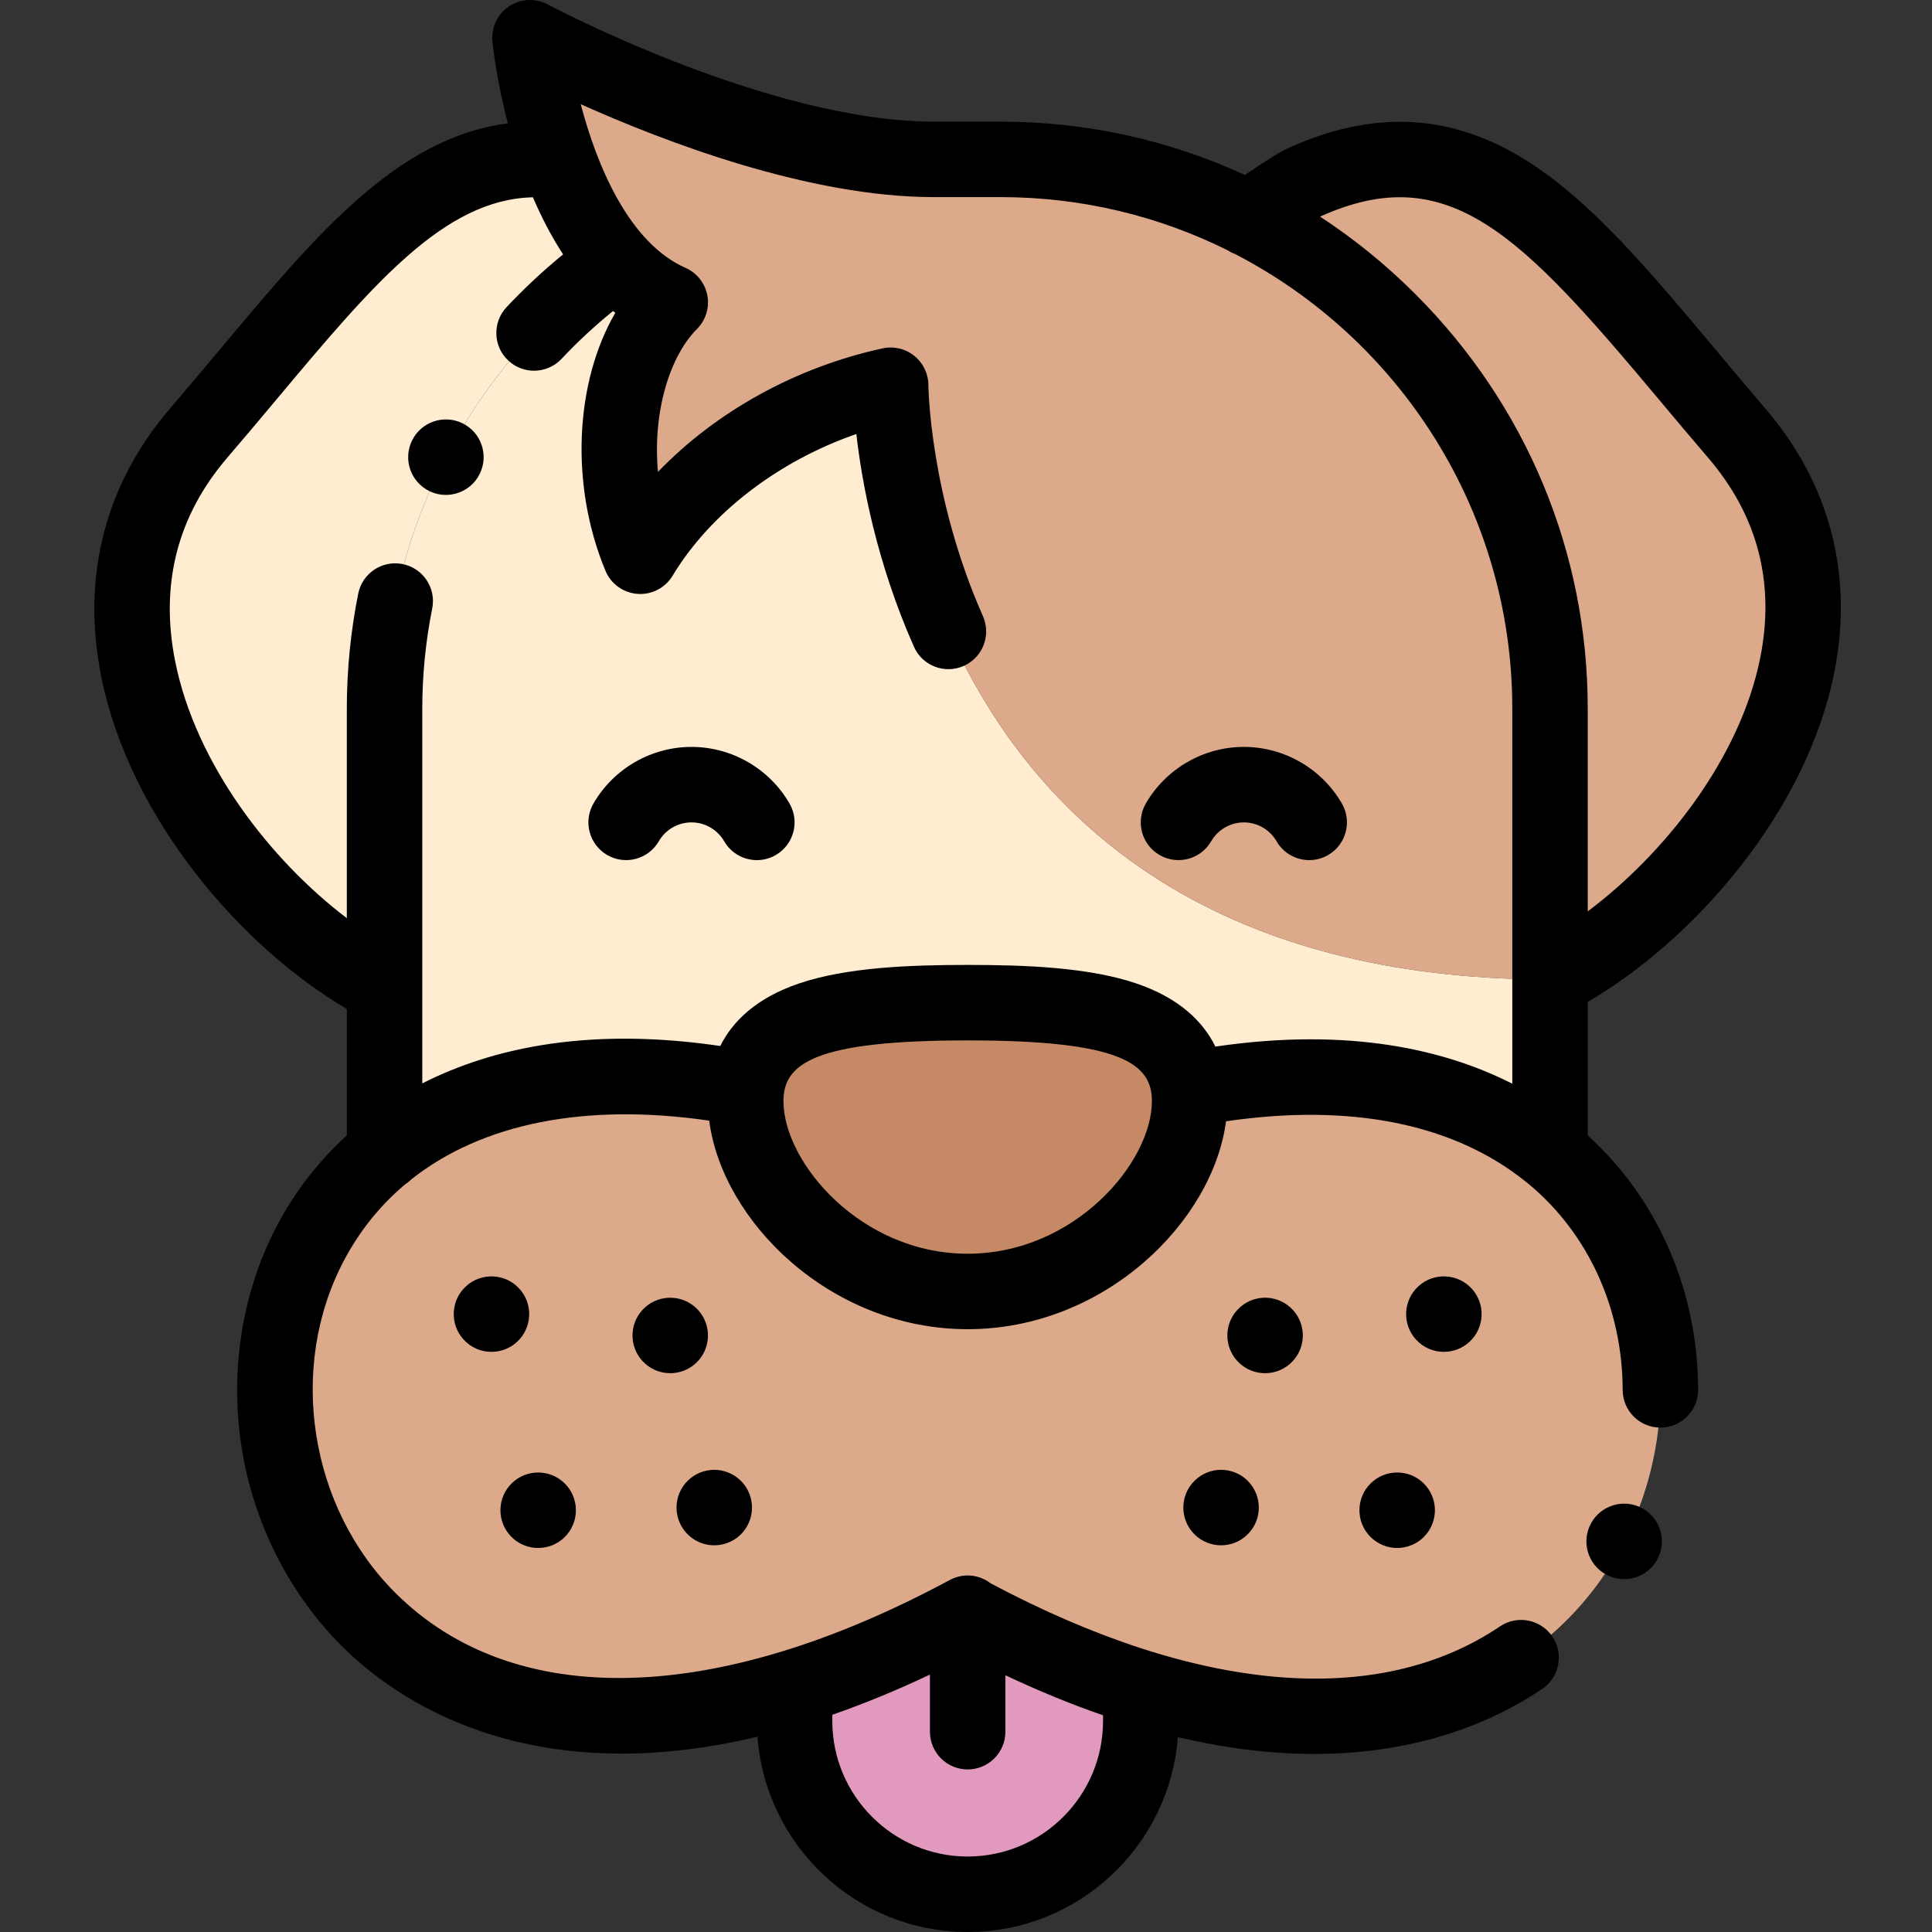 <svg height="512pt" viewBox="-25 0 512 512.001" width="512pt" xmlns="http://www.w3.org/2000/svg"><rect x="-25" y="0" width="512" height="512.001" fill="#333333" stroke="none"/><g fill-rule="evenodd"><path d="m76.906 187.805c0-48.699 24.242-92.012 61.25-118.473-6.797-7.586-11.633-17.312-15.043-26.688-36.211-4.547-59.789 30.562-95.461 72.121-45.449 52.957 6.254 125.016 49.254 146.68zm0 0" fill="#ffecd1"/><path d="m138.156 69.332c-37.008 26.461-61.25 69.773-61.25 118.477v117.656c20.613-16.793 52.383-25.293 95.91-16.965 2.449-19.992 27.762-22.785 58.625-22.785 30.953 0 56.324 2.809 58.648 22.957 43.367-8.293 75.059.121 95.676 16.797v-45.891c-174.277-.086-174.742-157.484-174.742-157.484-25.984 5.66-52.129 21.711-66.348 45.32-10.281-24.762-5.609-53.73 7.941-67.281-5.602-2.473-10.383-6.25-14.461-10.801zm0 0" fill="#ffecd1"/><path d="m211.023 102.094s.465 157.398 174.742 157.484v-71.773c0-56.539-32.664-105.816-80.059-129.895-19.719-10.016-41.984-15.672-65.508-15.672h-17.727c-46.961 0-107.023-32.238-107.023-32.238s1.516 15.75 7.664 32.648c3.41 9.371 8.25 19.098 15.043 26.684 4.078 4.551 8.859 8.328 14.465 10.801-13.551 13.551-18.223 42.52-7.945 67.281 14.219-23.609 40.363-39.66 66.348-45.32zm0 0" fill="#dca98a"/><path d="m305.707 57.914c47.391 24.074 80.059 73.355 80.059 129.895v71.77c43-21.664 94.918-91.855 49.465-144.812-41.738-48.629-66.918-88.441-115.16-66.195-1.715.789-7.383 4.555-14.363 9.344zm0 0" fill="#dca98a"/><path d="m290.09 288.672c-2.324-20.148-27.695-22.957-58.648-22.957-30.863 0-56.176 2.789-58.625 22.785-.129 1.051-.195 2.148-.195 3.297 0 22.988 26.336 50.453 58.82 50.453 32.488 0 58.824-27.465 58.824-50.453 0-1.086-.059-2.125-.176-3.125zm0 0" fill="#c58965"/><path d="m290.266 291.797c0 22.988-26.336 50.457-58.824 50.457-32.484 0-58.82-27.469-58.82-50.457 0-1.148.066-2.246.195-3.297-43.527-8.328-75.297.172-95.91 16.965-63.395 51.637-21.312 181.664 108.664 141.66 14.195-4.367 29.438-10.766 45.707-19.516l.164.086c16.332 8.797 31.629 15.223 45.875 19.605 130.117 40.047 172.148-90.312 108.449-141.832-20.617-16.676-52.309-25.09-95.676-16.797.117 1 .176 2.039.176 3.125zm0 0" fill="#dca98a"/><path d="m277.316 447.301c-14.242-4.383-29.543-10.809-45.875-19.605l-.16-.086c-16.27 8.75-31.516 15.145-45.711 19.516v8.965c0 25.25 20.645 45.91 45.875 45.91 25.23 0 45.871-20.66 45.871-45.91zm0 0" fill="#e199bd"/></g><path d="m461.094 178.246c5.168-25.84-1.152-50.043-18.273-69.992-4.508-5.25-8.836-10.418-13.02-15.418-17.691-21.117-32.973-39.352-50.133-50.207-20.031-12.668-40.898-13.695-63.785-3.141-1.242.574-3.285 1.68-10.984 6.875-20.066-9.246-42.023-14.125-64.699-14.125h-17.727c-43.848 0-101.719-30.738-102.293-31.047-3.254-1.746-7.199-1.559-10.27.484-3.07 2.043-4.77 5.609-4.414 9.281.09.953 1.02 9.984 4.094 21.738-11.832 1.492-23.203 6.742-34.938 16.059-13.836 10.988-26.691 26.332-41.578 44.102-4.184 4.992-8.508 10.152-13.008 15.398-17.219 20.059-23.531 44.59-18.258 70.949 7.609 38.043 37.547 72.051 65.098 88.176v33.523c-7.465 6.801-13.699 14.809-18.477 23.875-9.164 17.375-12.535 38.031-9.5 58.164 3.074 20.363 12.621 39.371 26.887 53.52 10.926 10.836 34.613 28.266 73.871 28.262 10.816 0 22.816-1.328 36.051-4.477 2.137 28.891 26.293 51.754 55.703 51.754 29.375 0 53.512-22.805 55.695-51.648 13.324 3.152 25.359 4.461 36.148 4.461 28.555 0 48.41-9.117 60.414-17.223 4.578-3.09 5.781-9.305 2.691-13.883s-9.305-5.785-13.883-2.691c-32.285 21.797-80.16 17.738-134.98-11.418-1.684-1.297-3.793-2.078-6.086-2.078-1.762 0-3.414.461-4.852 1.262-.016.008-.031.012-.047.02-61.863 33.27-115.312 34.531-146.645 3.457-22.926-22.738-28.723-59.812-13.777-88.152 4.168-7.91 9.621-14.656 16.199-20.207.613-.395 1.184-.852 1.695-1.367 18.746-14.809 46.082-20.34 78.941-15.543 3.391 26.633 32.105 55.262 68.484 55.262 36.305 0 64.977-28.508 68.465-55.094 33-4.844 60.305.617 79.379 15.957.133.113.27.219.406.324.094.078.191.148.289.227 15.871 13.102 25 33.031 25.043 54.684.012 5.52 4.484 9.984 10 9.98h.02c5.523-.008 9.992-4.496 9.98-10.02-.051-26.219-10.668-50.555-29.258-67.414v-35.379c27.766-16.172 57.855-49.906 65.328-87.27zm-193.777 277.844c0 19.801-16.094 35.91-35.875 35.91-19.777 0-35.871-16.109-35.871-35.91v-1.66c8.211-2.848 16.832-6.367 25.871-10.645v15.133c0 5.523 4.48 10 10 10 5.523 0 10-4.477 10-10v-14.961c9.047 4.273 17.672 7.777 25.875 10.613zm147.152-350.41c4.223 5.043 8.59 10.258 13.176 15.598 13.156 15.328 17.812 33.176 13.836 53.047-5.352 26.762-25.438 52.012-45.715 67.199v-53.719c0-41.391-16.227-80.414-45.688-109.875-7.789-7.793-16.254-14.645-25.246-20.527 34.148-15.43 53.258 4.859 89.637 48.277zm-183.027 226.574c-28.32 0-48.82-24.168-48.82-40.457 0-9.93 8.168-16.082 48.82-16.082 40.656 0 48.824 6.152 48.824 16.082 0 16.289-20.504 40.457-48.824 40.457zm65.648-54.895c-3.238-6.57-9.449-12.793-20.812-16.684-12.758-4.371-29.824-4.961-44.836-4.961-15.012 0-32.078.59-44.832 4.961-11.273 3.859-17.48 10.016-20.738 16.527-27.059-3.98-51.047-1.832-71.398 6.457-2.594 1.055-5.117 2.211-7.566 3.461v-99.312c0-8.918.887-17.852 2.633-26.555 1.086-5.414-2.422-10.684-7.836-11.77-5.414-1.09-10.688 2.422-11.773 7.836-2.004 9.996-3.023 20.254-3.023 30.488v55.516c-20.086-15.238-40.023-40.738-45.484-68.043-4.078-20.395.57-38.562 13.82-54 4.582-5.336 8.945-10.543 13.164-15.582 25.438-30.363 44.324-52.898 67.82-53.41 2.207 5.152 4.844 10.301 7.996 15.125-5.285 4.328-10.297 9.004-14.98 13.984-3.781 4.02-3.59 10.352.434 14.133 4.02 3.785 10.352 3.59 14.137-.434 4.254-4.523 8.824-8.766 13.648-12.672.195.16.395.32.594.477-10.664 18.34-12.102 45.492-2.613 68.348 1.445 3.484 4.73 5.859 8.492 6.137 3.762.281 7.363-1.578 9.309-4.812 10.039-16.664 28.098-30.426 48.695-37.551 1.465 12.852 5.289 33.844 15.258 56.363 2.234 5.051 8.145 7.332 13.191 5.098 5.051-2.238 7.332-8.145 5.098-13.195-14.113-31.883-14.457-60.949-14.461-61.223-.008-3.023-1.383-5.879-3.738-7.77-2.355-1.891-5.441-2.617-8.391-1.973-23.102 5.031-44.191 16.801-59.531 32.742-1.461-15.957 3.156-30.691 10.328-37.863 2.332-2.332 3.363-5.664 2.758-8.91-.605-3.242-2.773-5.977-5.793-7.309-14.855-6.555-23.418-26.82-27.762-43.371 22.094 9.914 60.449 24.625 93.582 24.625h17.727c21.531 0 41.902 5.055 60.004 14.027.641.422 1.32.762 2.027 1.023 43.637 22.551 73.535 68.109 73.535 120.52v99.387c-17.688-8.98-43.16-15.051-78.68-9.836zm0 0"/><path d="m158.254 197.938c-10.688 0-20.641 5.75-25.984 15-2.762 4.785-1.121 10.898 3.66 13.66 4.785 2.766 10.898 1.121 13.66-3.656 1.781-3.086 5.102-5 8.664-5 3.559 0 6.879 1.914 8.66 5 1.852 3.207 5.211 5 8.668 5 1.695 0 3.418-.434 4.992-1.344 4.781-2.762 6.422-8.875 3.656-13.66-5.34-9.25-15.297-15-25.977-15zm0 0"/><path d="m304.637 197.938c-10.684 0-20.641 5.75-25.984 15-2.762 4.785-1.121 10.898 3.66 13.66 4.785 2.766 10.898 1.121 13.66-3.656 1.781-3.086 5.102-5 8.664-5 3.559 0 6.879 1.914 8.66 5 1.852 3.207 5.211 5 8.668 5 1.695 0 3.418-.434 4.992-1.344 4.781-2.762 6.422-8.875 3.656-13.66-5.34-9.25-15.297-15-25.977-15zm0 0"/><path d="m112.641 341.527c-3.715-4.086-10.039-4.387-14.125-.672-4.086 3.715-4.387 10.039-.672 14.125l.004.004c1.973 2.172 4.68 3.273 7.398 3.273 2.398 0 4.809-.859 6.727-2.602 4.086-3.715 4.383-10.043.668-14.129zm0 0"/><path d="m111.215 407.91.004.004c1.871 1.559 4.137 2.316 6.395 2.316 2.863 0 5.711-1.227 7.688-3.598 3.535-4.246 2.961-10.551-1.281-14.086-4.242-3.535-10.551-2.965-14.086 1.277-3.535 4.246-2.961 10.551 1.281 14.086zm0 0"/><path d="m160.016 347.184c-3.715-4.086-10.039-4.387-14.125-.672-4.086 3.715-4.387 10.039-.672 14.125l.004.004c1.973 2.172 4.68 3.273 7.398 3.273 2.398 0 4.809-.859 6.727-2.602 4.086-3.715 4.383-10.039.668-14.129zm0 0"/><path d="m157.883 407.203.004.004c1.871 1.559 4.141 2.316 6.395 2.316 2.867 0 5.711-1.227 7.688-3.598 3.535-4.246 2.961-10.551-1.281-14.086s-10.547-2.965-14.086 1.277c-3.535 4.246-2.961 10.551 1.281 14.086zm0 0"/><path d="m364.398 355.625c4.074-3.73 4.348-10.055.617-14.129-3.73-4.07-10.059-4.348-14.129-.613l-.008.004c-4.07 3.734-4.344 10.059-.609 14.129 1.973 2.148 4.668 3.242 7.371 3.242 2.418 0 4.84-.871 6.758-2.633zm0 0"/><path d="m338.195 393.156-.004.004c-3.902 3.906-3.902 10.234.004 14.141 1.953 1.953 4.512 2.93 7.07 2.93s5.121-.98 7.074-2.934c3.906-3.902 3.906-10.234 0-14.141s-10.238-3.906-14.145 0zm0 0"/><path d="m317.664 360.637c3.715-4.086 3.414-10.41-.672-14.125-4.086-3.715-10.41-3.418-14.125.672l-.008.008c-3.715 4.086-3.41 10.406.676 14.121 1.918 1.742 4.324 2.602 6.723 2.602 2.723 0 5.434-1.105 7.406-3.277zm0 0"/><path d="m291.527 392.449-.004.004c-3.906 3.906-3.902 10.234.004 14.141 1.949 1.953 4.512 2.93 7.066 2.93 2.562 0 5.125-.98 7.078-2.934 3.902-3.902 3.902-10.234 0-14.141-3.906-3.906-10.238-3.906-14.145 0zm0 0"/><path d="m98.41 112.637c-4.703-2.895-10.863-1.426-13.758 3.277-2.895 4.703-1.43 10.863 3.273 13.758 1.637 1.008 3.445 1.484 5.23 1.484 3.359 0 6.641-1.691 8.527-4.758l.004-.008c2.895-4.703 1.426-10.859-3.277-13.754zm0 0"/><path d="m409.355 399.293c-5.074-2.176-10.957.18-13.133 5.254-2.176 5.078.176 10.957 5.254 13.133 1.285.551 2.621.809 3.934.809 3.883 0 7.57-2.27 9.195-6.062l.004-.008c2.176-5.074-.176-10.949-5.254-13.125zm0 0"/></svg>